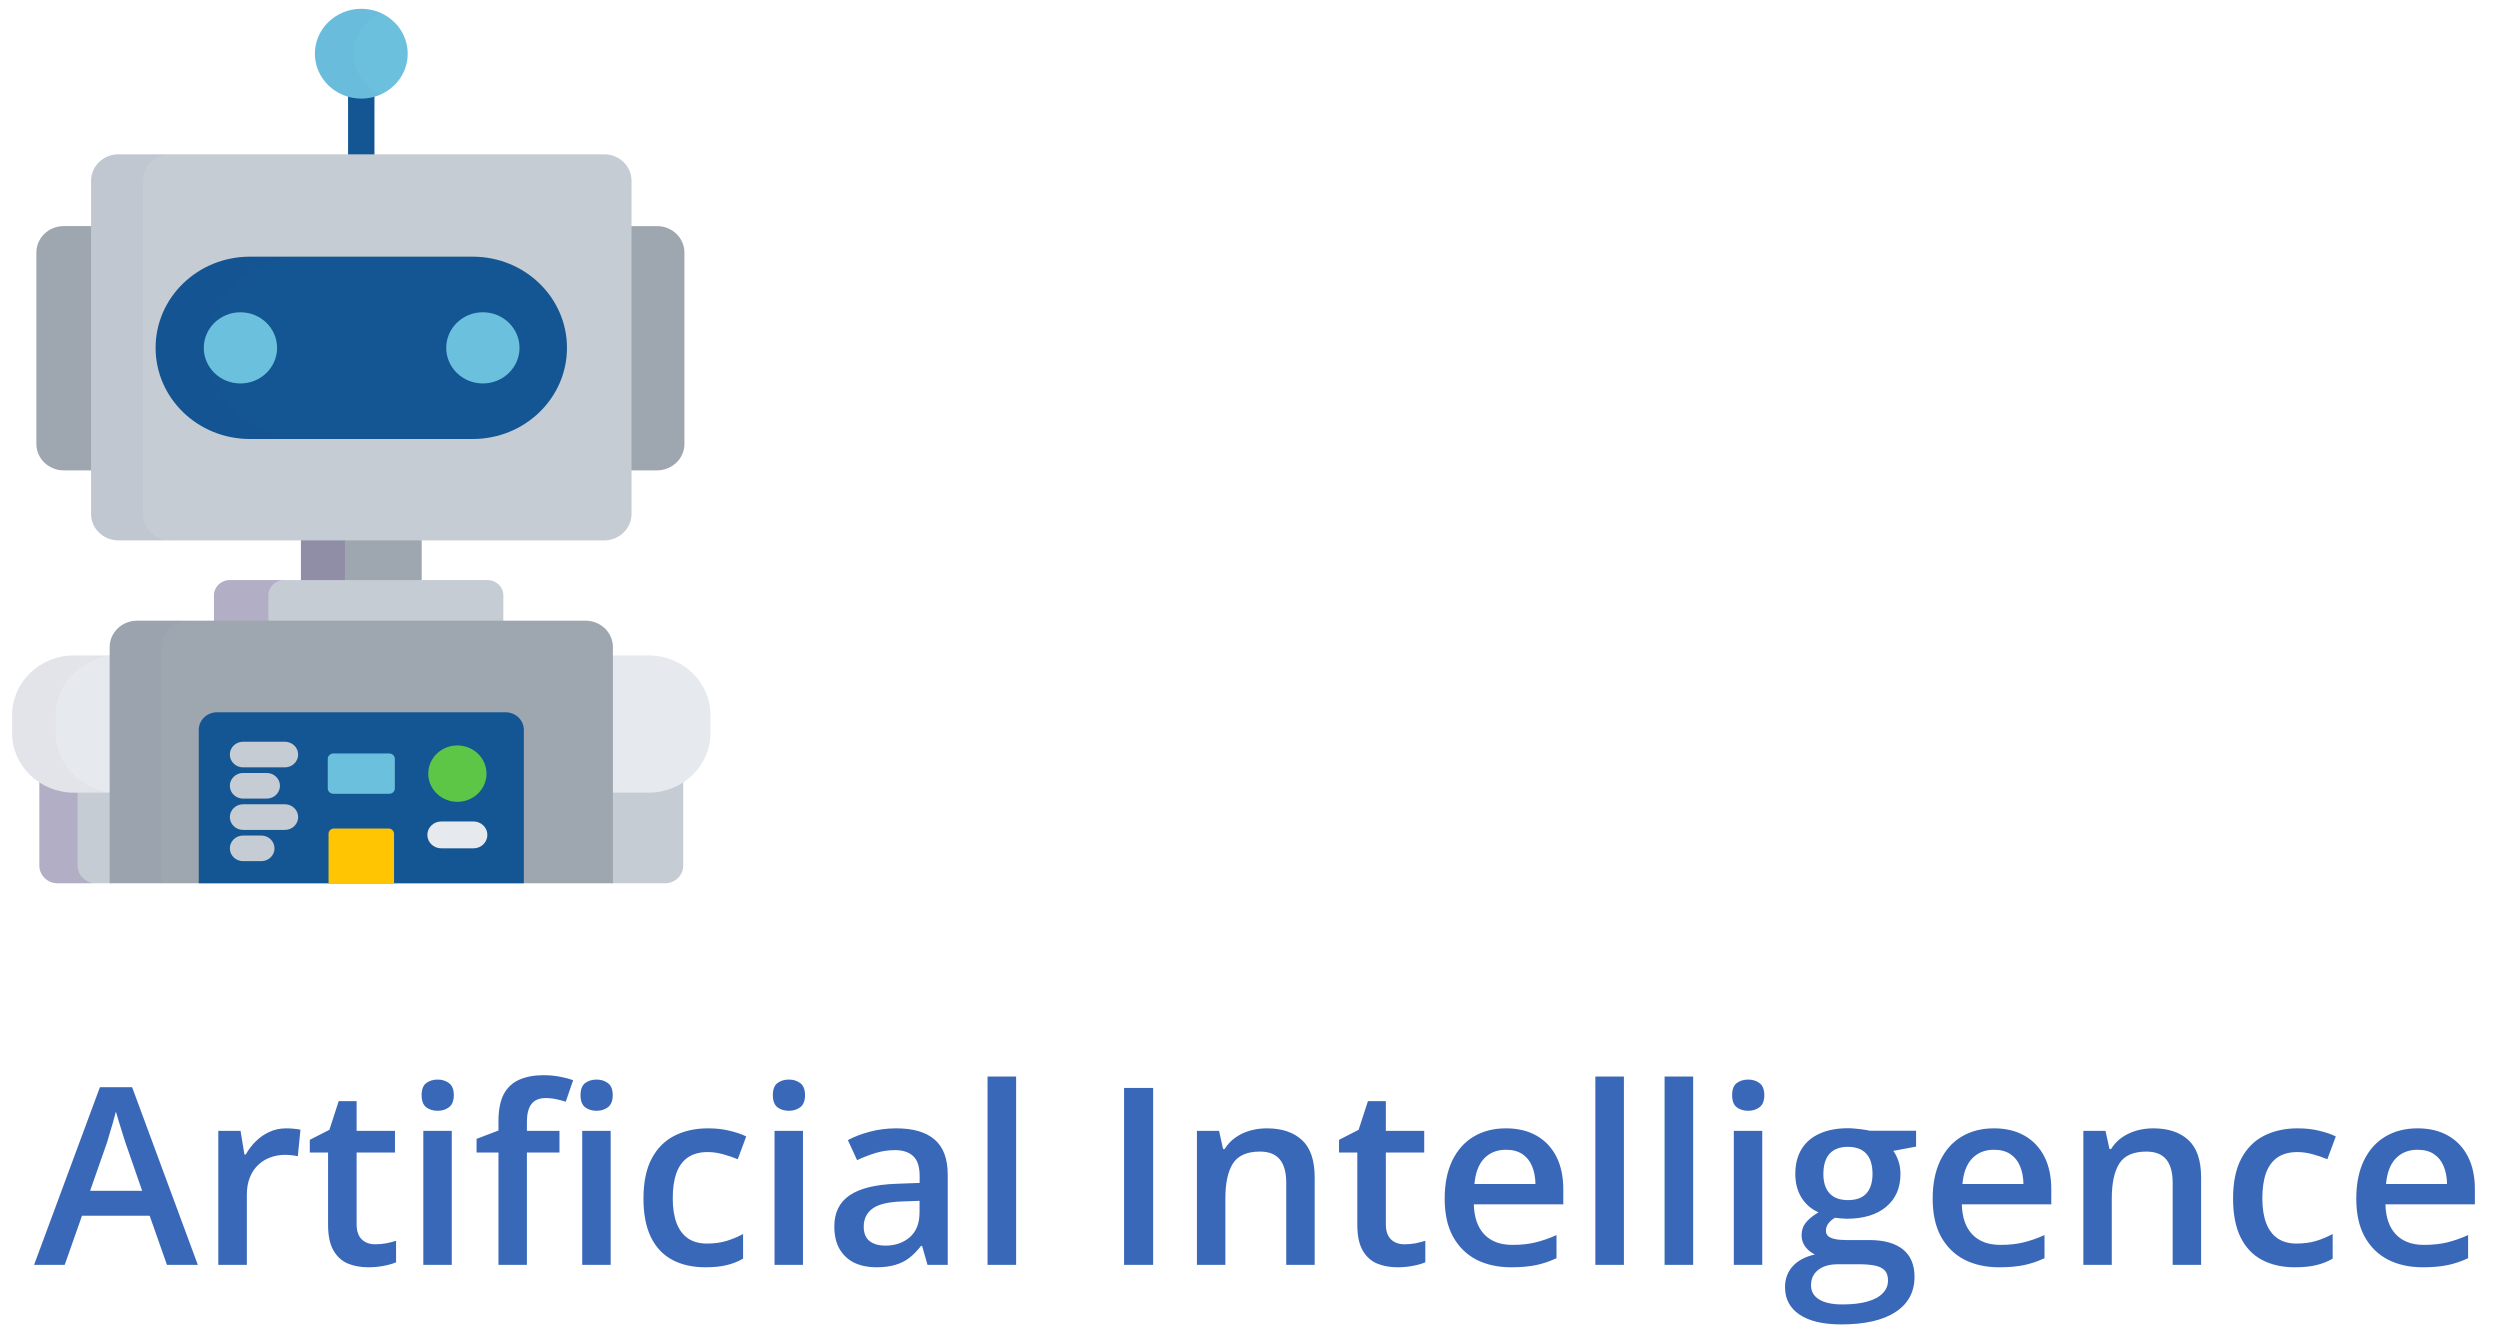 <svg width="161" height="86" viewBox="0 0 161 86" fill="none" xmlns="http://www.w3.org/2000/svg">
<path d="M23.265 6.239C22.969 6.239 22.684 6.195 22.415 6.114V10.047H24.115V6.114C23.846 6.196 23.561 6.239 23.265 6.239Z" fill="#135693"/>
<path d="M23.268 6.35C24.918 6.35 26.257 5.055 26.257 3.458C26.257 1.861 24.918 0.566 23.268 0.566C21.617 0.566 20.279 1.861 20.279 3.458C20.279 5.055 21.617 6.35 23.268 6.35Z" fill="#6BC1DD"/>
<g opacity="0.15">
<path opacity="0.15" d="M22.794 3.458C22.794 2.296 23.503 1.295 24.526 0.835C24.143 0.663 23.717 0.566 23.268 0.566C21.617 0.566 20.279 1.861 20.279 3.458C20.279 5.055 21.617 6.35 23.268 6.35C23.717 6.35 24.143 6.253 24.526 6.081C23.503 5.622 22.794 4.62 22.794 3.458Z" fill="#440075"/>
</g>
<path d="M42.32 14.561H40.557V30.292H42.32C43.286 30.292 44.077 29.527 44.077 28.593V16.261C44.077 15.326 43.286 14.561 42.32 14.561Z" fill="#9EA7AF"/>
<path d="M5.978 14.56H4.099C3.133 14.56 2.342 15.325 2.342 16.26V28.592C2.342 29.527 3.133 30.292 4.099 30.292H5.978L5.978 14.56Z" fill="#9EA7AF"/>
<path d="M7.176 50.873H4.761C3.937 50.873 3.171 50.631 2.536 50.216V55.751C2.536 56.374 3.063 56.884 3.707 56.884H7.176V50.873Z" fill="#C5CCD3"/>
<path d="M41.773 50.873H39.359V56.884H42.828C43.472 56.884 43.999 56.374 43.999 55.751V50.216C43.363 50.631 42.598 50.873 41.773 50.873Z" fill="#C5CCD3"/>
<path opacity="0.15" d="M4.996 55.751V50.873H4.761C3.937 50.873 3.171 50.631 2.536 50.216V55.751C2.536 56.374 3.063 56.884 3.707 56.884H6.167C5.523 56.884 4.996 56.374 4.996 55.751Z" fill="#440075"/>
<path d="M7.176 42.21H4.761C2.562 42.21 0.779 43.935 0.779 46.063V47.196C0.779 49.324 2.562 51.048 4.761 51.048H7.176L7.176 42.21Z" fill="#E6E9ED"/>
<path d="M41.773 42.209H39.359V51.048H41.773C43.973 51.048 45.756 49.323 45.756 47.195V46.062C45.756 43.934 43.973 42.209 41.773 42.209Z" fill="#E6E9ED"/>
<g opacity="0.15">
<path opacity="0.15" d="M3.59 47.195V46.062C3.59 43.934 5.373 42.209 7.573 42.209H4.761C2.562 42.209 0.779 43.934 0.779 46.062V47.195C0.779 49.323 2.562 51.048 4.761 51.048H7.573C5.373 51.048 3.59 49.323 3.59 47.195Z" fill="#440075"/>
</g>
<path d="M27.156 34.671H19.38V37.482H27.156V34.671Z" fill="#9EA7AF"/>
<path opacity="0.15" d="M22.214 34.671H19.38V37.482H22.214V34.671Z" fill="#440075"/>
<path d="M32.414 40.164V38.336C32.414 37.798 31.959 37.358 31.404 37.358H14.79C14.235 37.358 13.78 37.798 13.78 38.336V40.164H32.414Z" fill="#C5CCD3"/>
<path opacity="0.15" d="M17.283 40.164V38.336C17.283 37.798 17.738 37.358 18.293 37.358H14.79C14.235 37.358 13.78 37.798 13.78 38.336V40.164H17.283Z" fill="#440075"/>
<path d="M37.716 39.972H8.819C7.853 39.972 7.062 40.737 7.062 41.672V56.884H39.472V41.672C39.472 40.737 38.682 39.972 37.716 39.972Z" fill="#9EA7AF"/>
<g opacity="0.15">
<path opacity="0.15" d="M12.174 39.972H8.819C7.853 39.972 7.062 40.737 7.062 41.672V56.884H10.417V41.672C10.417 40.737 11.207 39.972 12.174 39.972Z" fill="#440075"/>
</g>
<path d="M40.671 33.101C40.671 34.036 39.88 34.801 38.914 34.801H7.621C6.655 34.801 5.864 34.036 5.864 33.101V11.637C5.864 10.702 6.655 9.937 7.621 9.937H38.914C39.88 9.937 40.671 10.702 40.671 11.637V33.101Z" fill="#C5CCD3"/>
<g opacity="0.15">
<path opacity="0.15" d="M9.212 33.101V11.637C9.212 10.702 10.003 9.937 10.969 9.937H7.621C6.655 9.937 5.864 10.702 5.864 11.637V33.101C5.864 34.036 6.655 34.801 7.621 34.801H10.969C10.003 34.801 9.212 34.036 9.212 33.101Z" fill="#440075"/>
</g>
<path d="M36.513 22.4C36.513 25.643 33.796 28.271 30.445 28.271H16.09C12.738 28.271 10.021 25.643 10.021 22.4C10.021 19.158 12.738 16.53 16.09 16.53H30.445C33.796 16.53 36.513 19.158 36.513 22.4Z" fill="#135693"/>
<g opacity="0.15">
<path opacity="0.15" d="M13.429 22.4C13.429 19.158 16.146 16.53 19.497 16.53H16.09C12.738 16.53 10.021 19.158 10.021 22.4C10.021 25.643 12.738 28.271 16.09 28.271H19.497C16.146 28.271 13.429 25.643 13.429 22.4Z" fill="#440075"/>
</g>
<path d="M15.484 24.695C16.787 24.695 17.843 23.669 17.843 22.403C17.843 21.137 16.787 20.111 15.484 20.111C14.181 20.111 13.124 21.137 13.124 22.403C13.124 23.669 14.181 24.695 15.484 24.695Z" fill="#6BC1DD"/>
<path d="M31.096 24.694C32.4 24.694 33.456 23.668 33.456 22.402C33.456 21.136 32.4 20.11 31.096 20.11C29.793 20.11 28.737 21.136 28.737 22.402C28.737 23.668 29.793 24.694 31.096 24.694Z" fill="#6BC1DD"/>
<path d="M33.736 56.883V47.004C33.736 46.381 33.209 45.871 32.565 45.871H13.971C13.327 45.871 12.8 46.381 12.8 47.004V56.883H33.736Z" fill="#135693"/>
<path d="M25.376 56.883V53.697C25.376 53.51 25.218 53.357 25.024 53.357H21.511C21.317 53.357 21.159 53.51 21.159 53.697V56.883H25.376Z" fill="#FFC502"/>
<path d="M18.348 49.418H15.654C15.183 49.418 14.802 49.049 14.802 48.593C14.802 48.137 15.183 47.768 15.654 47.768H18.348C18.819 47.768 19.201 48.137 19.201 48.593C19.201 49.049 18.819 49.418 18.348 49.418Z" fill="#C5CCD3"/>
<path d="M17.177 51.43H15.654C15.183 51.43 14.802 51.061 14.802 50.605C14.802 50.15 15.183 49.78 15.654 49.78H17.177C17.648 49.78 18.03 50.15 18.03 50.605C18.03 51.061 17.648 51.43 17.177 51.43Z" fill="#C5CCD3"/>
<path d="M18.348 53.446H15.654C15.183 53.446 14.802 53.077 14.802 52.621C14.802 52.165 15.183 51.796 15.654 51.796H18.348C18.819 51.796 19.201 52.165 19.201 52.621C19.201 53.077 18.819 53.446 18.348 53.446Z" fill="#C5CCD3"/>
<path d="M16.826 55.459H15.654C15.183 55.459 14.802 55.089 14.802 54.634C14.802 54.178 15.183 53.809 15.654 53.809H16.826C17.297 53.809 17.678 54.178 17.678 54.634C17.678 55.089 17.297 55.459 16.826 55.459Z" fill="#C5CCD3"/>
<path d="M30.494 54.632H28.415C27.921 54.632 27.522 54.245 27.522 53.767C27.522 53.29 27.922 52.903 28.415 52.903H30.494C30.987 52.903 31.387 53.29 31.387 53.767C31.387 54.245 30.987 54.632 30.494 54.632Z" fill="#E6E9ED"/>
<path d="M29.455 51.637C30.491 51.637 31.331 50.824 31.331 49.822C31.331 48.819 30.491 48.007 29.455 48.007C28.419 48.007 27.579 48.819 27.579 49.822C27.579 50.824 28.419 51.637 29.455 51.637Z" fill="#5DC647"/>
<path d="M25.428 50.772C25.428 50.963 25.266 51.12 25.068 51.12H21.468C21.27 51.12 21.108 50.963 21.108 50.772V48.873C21.108 48.681 21.27 48.524 21.468 48.524H25.068C25.266 48.524 25.428 48.681 25.428 48.873V50.772Z" fill="#6BC1DD"/>
<path d="M10.753 81.457L9.638 78.293H5.281L4.167 81.457H2.195L6.435 70.015H8.508L12.74 81.457H10.753ZM9.155 76.687L8.072 73.569C8.03 73.434 7.97 73.244 7.892 73C7.814 72.751 7.736 72.499 7.658 72.244C7.58 71.984 7.516 71.766 7.464 71.59C7.412 71.802 7.347 72.041 7.269 72.306C7.196 72.566 7.123 72.811 7.05 73.039C6.983 73.268 6.931 73.445 6.895 73.569L5.803 76.687H9.155ZM18.43 72.665C18.576 72.665 18.734 72.673 18.906 72.689C19.077 72.704 19.225 72.725 19.35 72.751L19.178 74.466C19.069 74.434 18.934 74.411 18.773 74.395C18.617 74.38 18.477 74.372 18.352 74.372C18.025 74.372 17.713 74.427 17.417 74.536C17.121 74.64 16.858 74.801 16.63 75.019C16.401 75.232 16.222 75.5 16.092 75.822C15.962 76.144 15.897 76.518 15.897 76.944V81.457H14.058V72.829H15.492L15.741 74.349H15.827C15.998 74.042 16.211 73.761 16.466 73.507C16.721 73.252 17.012 73.05 17.339 72.899C17.672 72.743 18.035 72.665 18.43 72.665ZM24.159 80.132C24.398 80.132 24.634 80.111 24.868 80.07C25.102 80.023 25.315 79.968 25.507 79.906V81.293C25.305 81.382 25.042 81.457 24.72 81.519C24.398 81.582 24.063 81.613 23.715 81.613C23.226 81.613 22.787 81.532 22.397 81.371C22.008 81.205 21.699 80.922 21.47 80.522C21.241 80.122 21.127 79.568 21.127 78.862V74.224H19.95V73.406L21.213 72.759L21.813 70.911H22.966V72.829H25.437V74.224H22.966V78.838C22.966 79.275 23.076 79.599 23.294 79.812C23.512 80.025 23.8 80.132 24.159 80.132ZM29.093 72.829V81.457H27.261V72.829H29.093ZM28.189 69.524C28.469 69.524 28.711 69.599 28.913 69.75C29.121 69.901 29.225 70.16 29.225 70.529C29.225 70.893 29.121 71.153 28.913 71.309C28.711 71.46 28.469 71.535 28.189 71.535C27.898 71.535 27.651 71.46 27.448 71.309C27.251 71.153 27.152 70.893 27.152 70.529C27.152 70.16 27.251 69.901 27.448 69.75C27.651 69.599 27.898 69.524 28.189 69.524ZM36.03 74.224H33.933V81.457H32.101V74.224H30.691V73.343L32.101 72.805V72.205C32.101 71.472 32.216 70.891 32.444 70.459C32.678 70.028 33.011 69.719 33.442 69.532C33.878 69.34 34.398 69.243 35.001 69.243C35.396 69.243 35.757 69.277 36.084 69.345C36.412 69.407 36.687 69.48 36.91 69.563L36.435 70.95C36.258 70.893 36.061 70.841 35.843 70.794C35.624 70.743 35.391 70.716 35.141 70.716C34.725 70.716 34.419 70.846 34.221 71.106C34.029 71.366 33.933 71.745 33.933 72.244V72.829H36.03V74.224ZM39.327 72.829V81.457H37.495V72.829H39.327ZM38.422 69.524C38.703 69.524 38.945 69.599 39.147 69.75C39.355 69.901 39.459 70.16 39.459 70.529C39.459 70.893 39.355 71.153 39.147 71.309C38.945 71.46 38.703 71.535 38.422 71.535C38.132 71.535 37.885 71.46 37.682 71.309C37.485 71.153 37.386 70.893 37.386 70.529C37.386 70.16 37.485 69.901 37.682 69.75C37.885 69.599 38.132 69.524 38.422 69.524ZM45.422 81.613C44.606 81.613 43.899 81.454 43.302 81.138C42.704 80.82 42.244 80.335 41.922 79.68C41.6 79.025 41.439 78.194 41.439 77.186C41.439 76.136 41.616 75.279 41.969 74.614C42.322 73.948 42.811 73.457 43.434 73.141C44.063 72.824 44.783 72.665 45.593 72.665C46.108 72.665 46.573 72.717 46.988 72.821C47.409 72.92 47.765 73.042 48.056 73.187L47.511 74.653C47.194 74.523 46.869 74.414 46.536 74.325C46.204 74.237 45.884 74.193 45.578 74.193C45.074 74.193 44.653 74.305 44.315 74.528C43.982 74.751 43.733 75.084 43.567 75.526C43.406 75.967 43.325 76.516 43.325 77.17C43.325 77.804 43.408 78.339 43.575 78.776C43.741 79.207 43.988 79.534 44.315 79.758C44.642 79.976 45.045 80.085 45.523 80.085C45.996 80.085 46.419 80.028 46.794 79.914C47.168 79.799 47.521 79.651 47.854 79.469V81.059C47.526 81.247 47.175 81.384 46.801 81.473C46.427 81.566 45.967 81.613 45.422 81.613ZM51.712 72.829V81.457H49.88V72.829H51.712ZM50.808 69.524C51.088 69.524 51.33 69.599 51.532 69.75C51.74 69.901 51.844 70.16 51.844 70.529C51.844 70.893 51.74 71.153 51.532 71.309C51.33 71.46 51.088 71.535 50.808 71.535C50.517 71.535 50.27 71.46 50.067 71.309C49.87 71.153 49.771 70.893 49.771 70.529C49.771 70.16 49.87 69.901 50.067 69.75C50.27 69.599 50.517 69.524 50.808 69.524ZM57.721 72.665C58.812 72.665 59.636 72.907 60.192 73.39C60.753 73.873 61.034 74.627 61.034 75.65V81.457H59.732L59.381 80.233H59.319C59.075 80.545 58.823 80.802 58.563 81.005C58.303 81.208 58.002 81.358 57.659 81.457C57.321 81.561 56.908 81.613 56.419 81.613C55.905 81.613 55.445 81.519 55.04 81.332C54.635 81.14 54.315 80.849 54.081 80.459C53.847 80.07 53.73 79.576 53.73 78.978C53.73 78.09 54.06 77.422 54.72 76.975C55.386 76.528 56.388 76.282 57.729 76.235L59.225 76.18V75.728C59.225 75.131 59.085 74.705 58.805 74.45C58.529 74.195 58.139 74.068 57.635 74.068C57.204 74.068 56.786 74.13 56.381 74.255C55.975 74.38 55.58 74.533 55.196 74.715L54.603 73.421C55.024 73.198 55.502 73.016 56.038 72.876C56.578 72.735 57.139 72.665 57.721 72.665ZM59.218 77.334L58.103 77.373C57.189 77.404 56.547 77.56 56.178 77.841C55.809 78.121 55.624 78.506 55.624 78.994C55.624 79.42 55.752 79.732 56.006 79.929C56.261 80.122 56.596 80.218 57.012 80.218C57.646 80.218 58.171 80.038 58.586 79.68C59.007 79.316 59.218 78.784 59.218 78.082V77.334ZM65.438 81.457H63.598V69.329H65.438V81.457ZM72.39 81.457V70.062H74.261V81.457H72.39ZM81.579 72.665C82.551 72.665 83.307 72.917 83.848 73.421C84.393 73.92 84.666 74.723 84.666 75.83V81.457H82.834V76.172C82.834 75.502 82.697 75.001 82.421 74.668C82.146 74.331 81.72 74.162 81.143 74.162C80.306 74.162 79.725 74.419 79.397 74.933C79.075 75.448 78.914 76.193 78.914 77.17V81.457H77.082V72.829H78.508L78.766 73.998H78.867C79.054 73.697 79.285 73.45 79.561 73.257C79.841 73.06 80.153 72.912 80.496 72.813C80.844 72.714 81.205 72.665 81.579 72.665ZM90.442 80.132C90.681 80.132 90.917 80.111 91.151 80.07C91.385 80.023 91.598 79.968 91.79 79.906V81.293C91.587 81.382 91.325 81.457 91.003 81.519C90.681 81.582 90.346 81.613 89.997 81.613C89.509 81.613 89.07 81.532 88.68 81.371C88.29 81.205 87.981 80.922 87.753 80.522C87.524 80.122 87.41 79.568 87.41 78.862V74.224H86.233V73.406L87.495 72.759L88.096 70.911H89.249V72.829H91.72V74.224H89.249V78.838C89.249 79.275 89.358 79.599 89.576 79.812C89.795 80.025 90.083 80.132 90.442 80.132ZM96.981 72.665C97.75 72.665 98.41 72.824 98.961 73.141C99.512 73.457 99.935 73.907 100.231 74.489C100.527 75.071 100.676 75.767 100.676 76.578V77.56H94.915C94.936 78.397 95.16 79.041 95.586 79.493C96.017 79.945 96.62 80.171 97.394 80.171C97.945 80.171 98.439 80.119 98.875 80.015C99.317 79.906 99.771 79.748 100.239 79.54V81.028C99.808 81.231 99.369 81.379 98.922 81.473C98.475 81.566 97.94 81.613 97.316 81.613C96.469 81.613 95.724 81.449 95.079 81.122C94.44 80.789 93.939 80.296 93.575 79.641C93.216 78.986 93.037 78.173 93.037 77.201C93.037 76.235 93.201 75.414 93.528 74.738C93.856 74.063 94.315 73.548 94.908 73.195C95.5 72.842 96.191 72.665 96.981 72.665ZM96.981 74.045C96.404 74.045 95.937 74.232 95.578 74.606C95.225 74.98 95.017 75.528 94.954 76.25H98.883C98.878 75.819 98.805 75.437 98.665 75.105C98.529 74.772 98.322 74.512 98.041 74.325C97.766 74.138 97.412 74.045 96.981 74.045ZM104.58 81.457H102.741V69.329H104.58V81.457ZM109.039 81.457H107.199V69.329H109.039V81.457ZM113.489 72.829V81.457H111.658V72.829H113.489ZM112.585 69.524C112.866 69.524 113.107 69.599 113.31 69.75C113.518 69.901 113.622 70.16 113.622 70.529C113.622 70.893 113.518 71.153 113.31 71.309C113.107 71.46 112.866 71.535 112.585 71.535C112.294 71.535 112.047 71.46 111.845 71.309C111.647 71.153 111.549 70.893 111.549 70.529C111.549 70.16 111.647 69.901 111.845 69.75C112.047 69.599 112.294 69.524 112.585 69.524ZM118.579 85.292C117.41 85.292 116.514 85.081 115.89 84.66C115.266 84.24 114.955 83.65 114.955 82.891C114.955 82.361 115.121 81.912 115.453 81.543C115.786 81.179 116.261 80.927 116.88 80.787C116.646 80.683 116.443 80.522 116.272 80.303C116.106 80.08 116.022 79.833 116.022 79.563C116.022 79.241 116.113 78.966 116.295 78.737C116.477 78.508 116.75 78.287 117.114 78.074C116.662 77.882 116.298 77.57 116.022 77.139C115.752 76.703 115.617 76.191 115.617 75.603C115.617 74.98 115.75 74.45 116.015 74.013C116.28 73.572 116.667 73.237 117.176 73.008C117.685 72.774 118.301 72.657 119.023 72.657C119.179 72.657 119.348 72.668 119.53 72.689C119.717 72.704 119.888 72.725 120.044 72.751C120.205 72.772 120.328 72.795 120.411 72.821H123.396V73.842L121.931 74.115C122.071 74.312 122.183 74.538 122.266 74.793C122.349 75.042 122.39 75.315 122.39 75.611C122.39 76.505 122.081 77.209 121.463 77.724C120.85 78.233 120.003 78.487 118.922 78.487C118.662 78.477 118.41 78.456 118.166 78.425C117.979 78.539 117.836 78.667 117.737 78.807C117.638 78.942 117.589 79.095 117.589 79.267C117.589 79.407 117.638 79.521 117.737 79.61C117.836 79.693 117.981 79.755 118.174 79.797C118.371 79.838 118.61 79.859 118.891 79.859H120.379C121.325 79.859 122.047 80.059 122.546 80.459C123.045 80.859 123.295 81.447 123.295 82.221C123.295 83.203 122.889 83.959 122.079 84.489C121.268 85.024 120.101 85.292 118.579 85.292ZM118.649 84.006C119.288 84.006 119.826 83.943 120.263 83.819C120.699 83.694 121.029 83.515 121.252 83.281C121.476 83.052 121.588 82.779 121.588 82.463C121.588 82.182 121.517 81.966 121.377 81.816C121.237 81.665 121.026 81.561 120.746 81.504C120.465 81.447 120.117 81.418 119.701 81.418H118.345C118.007 81.418 117.709 81.47 117.449 81.574C117.189 81.683 116.986 81.839 116.841 82.042C116.701 82.244 116.63 82.489 116.63 82.774C116.63 83.169 116.805 83.473 117.153 83.686C117.506 83.899 118.005 84.006 118.649 84.006ZM119.008 77.287C119.543 77.287 119.94 77.142 120.2 76.851C120.46 76.554 120.59 76.139 120.59 75.603C120.59 75.022 120.455 74.585 120.185 74.294C119.92 74.003 119.525 73.858 119 73.858C118.485 73.858 118.093 74.006 117.823 74.302C117.558 74.598 117.425 75.037 117.425 75.619C117.425 76.144 117.558 76.554 117.823 76.851C118.093 77.142 118.488 77.287 119.008 77.287ZM128.408 72.665C129.177 72.665 129.837 72.824 130.387 73.141C130.938 73.457 131.362 73.907 131.658 74.489C131.954 75.071 132.102 75.767 132.102 76.578V77.56H126.342C126.363 78.397 126.586 79.041 127.012 79.493C127.444 79.945 128.046 80.171 128.821 80.171C129.371 80.171 129.865 80.119 130.302 80.015C130.743 79.906 131.198 79.748 131.666 79.54V81.028C131.234 81.231 130.795 81.379 130.348 81.473C129.902 81.566 129.366 81.613 128.743 81.613C127.896 81.613 127.15 81.449 126.506 81.122C125.867 80.789 125.365 80.296 125.001 79.641C124.643 78.986 124.464 78.173 124.464 77.201C124.464 76.235 124.627 75.414 124.955 74.738C125.282 74.063 125.742 73.548 126.334 73.195C126.927 72.842 127.618 72.665 128.408 72.665ZM128.408 74.045C127.831 74.045 127.363 74.232 127.005 74.606C126.651 74.98 126.443 75.528 126.381 76.25H130.309C130.304 75.819 130.231 75.437 130.091 75.105C129.956 74.772 129.748 74.512 129.468 74.325C129.192 74.138 128.839 74.045 128.408 74.045ZM138.665 72.665C139.637 72.665 140.393 72.917 140.933 73.421C141.479 73.92 141.751 74.723 141.751 75.83V81.457H139.92V76.172C139.92 75.502 139.782 75.001 139.507 74.668C139.231 74.331 138.805 74.162 138.228 74.162C137.392 74.162 136.81 74.419 136.482 74.933C136.16 75.448 135.999 76.193 135.999 77.17V81.457H134.168V72.829H135.594L135.851 73.998H135.952C136.14 73.697 136.371 73.45 136.646 73.257C136.927 73.06 137.239 72.912 137.581 72.813C137.93 72.714 138.291 72.665 138.665 72.665ZM147.792 81.613C146.976 81.613 146.27 81.454 145.672 81.138C145.074 80.82 144.615 80.335 144.292 79.68C143.97 79.025 143.809 78.194 143.809 77.186C143.809 76.136 143.986 75.279 144.339 74.614C144.692 73.948 145.181 73.457 145.804 73.141C146.433 72.824 147.153 72.665 147.963 72.665C148.478 72.665 148.943 72.717 149.359 72.821C149.78 72.92 150.135 73.042 150.426 73.187L149.881 74.653C149.564 74.523 149.239 74.414 148.907 74.325C148.574 74.237 148.254 74.193 147.948 74.193C147.444 74.193 147.023 74.305 146.685 74.528C146.353 74.751 146.103 75.084 145.937 75.526C145.776 75.967 145.695 76.516 145.695 77.17C145.695 77.804 145.778 78.339 145.945 78.776C146.111 79.207 146.358 79.534 146.685 79.758C147.013 79.976 147.415 80.085 147.893 80.085C148.366 80.085 148.79 80.028 149.164 79.914C149.538 79.799 149.891 79.651 150.224 79.469V81.059C149.896 81.247 149.546 81.384 149.172 81.473C148.797 81.566 148.338 81.613 147.792 81.613ZM155.688 72.665C156.457 72.665 157.117 72.824 157.667 73.141C158.218 73.457 158.642 73.907 158.938 74.489C159.234 75.071 159.382 75.767 159.382 76.578V77.56H153.622C153.643 78.397 153.866 79.041 154.292 79.493C154.724 79.945 155.326 80.171 156.101 80.171C156.652 80.171 157.145 80.119 157.582 80.015C158.023 79.906 158.478 79.748 158.946 79.54V81.028C158.514 81.231 158.075 81.379 157.628 81.473C157.182 81.566 156.646 81.613 156.023 81.613C155.176 81.613 154.43 81.449 153.786 81.122C153.147 80.789 152.645 80.296 152.282 79.641C151.923 78.986 151.744 78.173 151.744 77.201C151.744 76.235 151.907 75.414 152.235 74.738C152.562 74.063 153.022 73.548 153.614 73.195C154.207 72.842 154.898 72.665 155.688 72.665ZM155.688 74.045C155.111 74.045 154.643 74.232 154.285 74.606C153.931 74.98 153.723 75.528 153.661 76.25H157.589C157.584 75.819 157.511 75.437 157.371 75.105C157.236 74.772 157.028 74.512 156.748 74.325C156.472 74.138 156.119 74.045 155.688 74.045Z" fill="#3A68B8"/>
</svg>
